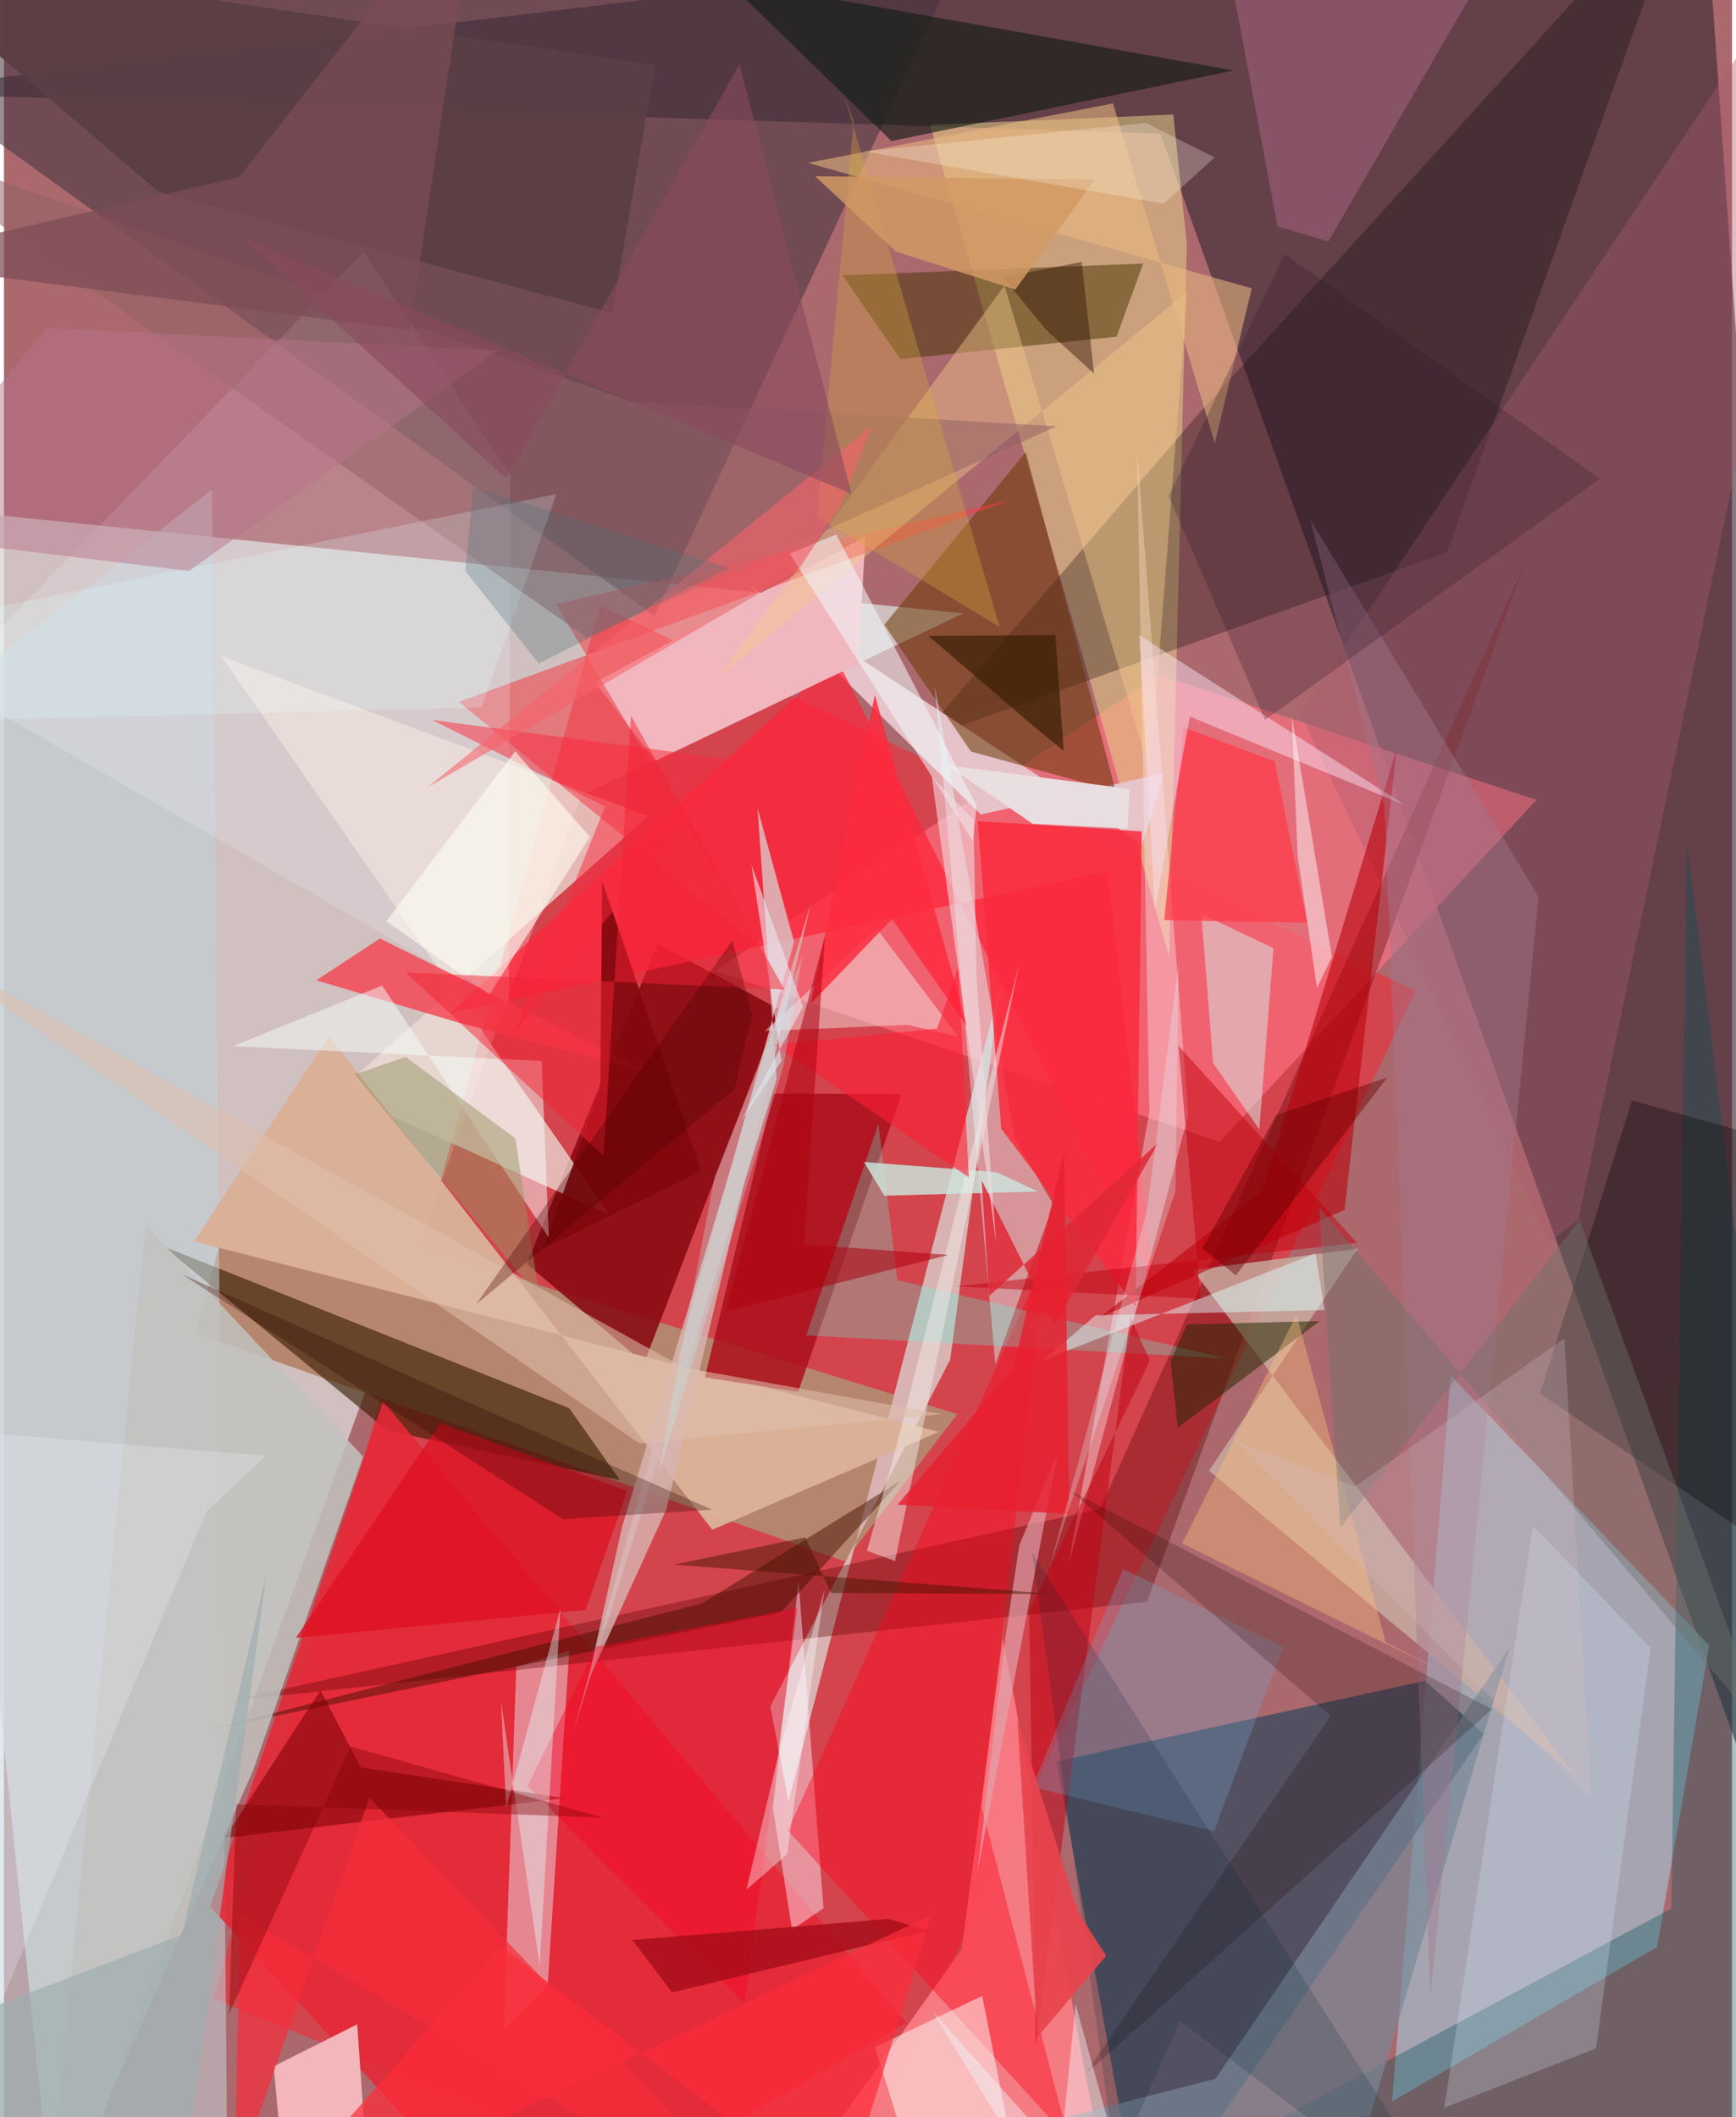 <svg xmlns="http://www.w3.org/2000/svg" width="228" height="278" viewBox="0 0 836 1024"><path fill="#ab686d" d="M0 0h836v1024H0z"/><path fill="#dad8d5" fill-opacity=".788" d="M-62 243.186L25.028 1086l254.428-701.493 184.607-87.826z"/><path fill="#3a2934" fill-opacity=".624" d="M559.467 64.642L-62 44.824 822.156-62 898 1011.27z"/><path fill="#ff1e2b" fill-opacity=".478" d="M288.4 292.989L101.5 966.698 393.023 1086 682.93 479.203z"/><path fill="#42333d" fill-opacity=".541" d="M481.91-62L314.661 297.898-62 26.07 26.826-62z"/><path fill="#a2c8da" fill-opacity=".62" d="M699.852 665.232l125.12 130.565-25.25 145.902-128.185 74.705z"/><path fill="#b6866f" fill-opacity=".996" d="M461.222 683.941L111.359 576.15l-18.585 68.648 314.05 110.393z"/><path fill="#23435b" fill-opacity=".643" d="M550.534 1079.803l-41.213-227.84 178.198-39.02 28.335 25.556z"/><path fill="#ff7280" fill-opacity=".663" d="M344.105 469.56L558.56 326.356l182.835 60.535L588.18 552.253z"/><path fill="#86070e" fill-opacity=".859" d="M309.691 659.319l-56.741-47.996 63.313-155.003 58.929 31.966z"/><path fill="#d9b3b2" d="M457.758 657.64l-87.024 167.67 8.812 46.037L482.001 476.69z"/><path fill="#391d01" fill-opacity=".624" d="M185.558 691.97l112.474 23.912-24.592-34.798-196.384-78.277z"/><path fill="#ecdcd5" fill-opacity=".757" d="M293.092 587.675l-131.51-59.822 150.195-133.13-206.657-77.416z"/><path fill="#e9d389" fill-opacity=".525" d="M565.66 55.386l-117.623 5.032 115.69 402.418 8.513-344.863z"/><path fill="#000200" fill-opacity=".278" d="M577.652 200.405L816.144-62 698.047 267.246l-255.888 91.15z"/><path fill="#e5c4c9" fill-opacity=".988" d="M561.226 373.93l-88.614 20.04-111.946-110.658 190.059 125.033z"/><path fill="#c1d3d7" fill-opacity=".557" d="M-62 364.137L100.65 236.79l7.722 844.357-141.277-57.24z"/><path fill="#f97c83" fill-opacity=".937" d="M361.473 1086L463.38 942.662l19.82-150.339L538.971 1086z"/><path fill="#e52837" fill-opacity=".882" d="M183.436 677.942L99.789 922.281 251.272 1086l185.36-107.635z"/><path fill="#e8cbd3" fill-opacity=".569" d="M273.466 798.486l-10.412 161.73-21.249 21.234 6.045-175.371z"/><path fill="#610405" fill-opacity=".365" d="M735.961 272.016L530.298 729.862 108.53 822.809l444.447-48.083z"/><path fill="#dab097" fill-opacity=".98" d="M157.314 501.055l185.383 238.831 109.636-47.353-360.396-92.086z"/><path fill="#005359" fill-opacity=".345" d="M814.2 406.838L898 1086l-331.805-33.951L806.65 923.043z"/><path fill="#c9ada1" fill-opacity=".812" d="M759.757 858.31L575.137 614.3l79.7-10.31-71.86 107.384z"/><path fill="#ff253a" fill-opacity=".725" d="M216.031 489.989l317.81-68.63 22.69 200.1-153.668-302.693z"/><path fill="#f0b6be" fill-opacity=".992" d="M285.997 330.03l130.777-70.527-3.52 61.628-98.175 46.898z"/><path fill="#aa5c6c" fill-opacity=".388" d="M627.092 344.939l120.575 255.743 13.911-10.587L898-62z"/><path fill="#693500" fill-opacity=".533" d="M467.822 363.507l-41.944-61.353 68.481-83.588 43.535 164.18z"/><path fill="#ddfefd" fill-opacity=".439" d="M488.91 550.537l-38.703-219.254 29.417 328.6 28.052-77.289z"/><path fill="#dac0c2" fill-opacity=".831" d="M382.223 455.598L275.282 837.895l98.52-316.06-9.246-131.062z"/><path fill="#ee3e47" fill-opacity=".549" d="M486.896 241.864l-266.832 97.58L366.2 458.849l-99.194-166.677z"/><path fill="#ac101c" fill-opacity=".851" d="M434.246 529.149l-62.08-.218-33.047 137.25 45.066 6.994z"/><path fill="#faebf2" fill-opacity=".388" d="M554.131 537.64l-39.26 219.627 58.094-217.888-24.79-321.752z"/><path fill="#463300" fill-opacity=".498" d="M551.119 127.474l-12.88 35.368-104.62 10.877-27.921-40.547z"/><path fill="#f9f7ff" fill-opacity=".196" d="M244.982 229.643l-71.05-107.603-201.264 208.407 271.556 156.438z"/><path fill="#f54452" fill-opacity=".812" d="M181.872 453.916l132.084 65.32-93.473-24.45-69.411-20.642z"/><path fill="#131c15" fill-opacity=".624" d="M594.85 34.1L429.353 68.216 298.017-59.49l-63.832 29.205z"/><path fill="#fff2ff" fill-opacity=".447" d="M396.474 922.97l-15.208 10.368-9.236-58.785 12.375-109.575z"/><path fill="#f2b7bc" fill-opacity=".996" d="M170.892 979.098L178.347 1086h-39.904l-7.953-86.618z"/><path fill="#ff001b" fill-opacity=".4" d="M504.36 607.14l-31.414 266.745 42.048 160.515-135.757-149.02z"/><path fill="#040000" fill-opacity=".318" d="M743.083 674.023L898 778.695l-37.183-226.002-73.273-20.45z"/><path fill="#dbe0dd" fill-opacity=".549" d="M584.93 514.158l22.375 32.056 6.864-87.612-34.916-16.572z"/><path fill="#788997" fill-opacity=".682" d="M728.426 796.638l-67.533 226.84-219.085 19.075 144.29-37.108z"/><path fill="#f3ca8c" fill-opacity=".431" d="M554.514 373.718l-70.5-235.636-138.511 189.517 226.9-186.47z"/><path fill="#56fee4" fill-opacity=".267" d="M423.062 543.478l9.125 75.634 159.194 37.978-203.28-11.202z"/><path fill="#bb000a" fill-opacity=".584" d="M648.543 585.158l25.285-223.113-64.983 213.944-78.912 61.307z"/><path fill="#430e00" fill-opacity=".475" d="M99.698 836.443l276.24-56.602 57.895-63.707-96.256 59.414z"/><path fill="#800306" fill-opacity=".584" d="M106.772 888.894L271.33 869.7l-98.651-14.825-19.591-37.298z"/><path fill="#82080d" fill-opacity=".922" d="M288.432 526.77l-27.595 77.213 76.54-37.548-47.944-140.093z"/><path fill="#fffcf9" fill-opacity=".506" d="M451.228 1086l-29.838-95.84 51.865-24.821L497.1 1086z"/><path fill="#d37ca6" fill-opacity=".329" d="M734.753-45.622L583.916-62l32.222 171.514 24.58 7.272z"/><path fill="#946366" fill-opacity=".529" d="M303.792 194.31L-62 66.323l343.986 242.123 227.28-102.264z"/><path fill="#dff0ff" fill-opacity=".235" d="M696.795 1019.444l42.886-281.417 56.959 59.088-26.435 193.599z"/><path fill="#c2c2bf" fill-opacity=".839" d="M173.785 704.486L68.453 592.151 19.518 1086l100.91-229.43z"/><path fill="#ebbb81" fill-opacity=".553" d="M536.499 50.005L388.955 78.784l214.69 60.669-17.864 74.95z"/><path fill="#f3f1f0" fill-opacity=".431" d="M437.266 495.701l24.357 5.675-39.433-52.297-54.087 49.547z"/><path fill="#ff3b4a" fill-opacity=".761" d="M614.722 368.236l-44.082-16.474-9.345 93.25 69.088 1.328z"/><path fill="#df0e1f" fill-opacity=".725" d="M301.572 721.119l-20.246 57.552-140.177 13.573 69.9-103.816z"/><path fill="#fa2a3d" fill-opacity=".847" d="M550.41 402.085l-2.94 229.835-65.028-86.018-11.337-148.7z"/><path fill="#5b3f45" fill-opacity=".973" d="M314.993 31.44L-62-24.131 74.742 92.765l219.578 58.654z"/><path fill="#fcdff2" fill-opacity=".498" d="M556.824 440.416l-7.626-133.187 128.589 82.156L573.7 346.577z"/><path fill="#e8dddf" fill-opacity=".992" d="M543.548 400.848l-45.886-2.404-41.464-28.372 88.48 11.523z"/><path fill="#cce3db" fill-opacity=".839" d="M425.878 578.323l74.341-2.036-19.976-9.319-64.137-4.935z"/><path fill="#f6fffe" fill-opacity=".49" d="M260.125 513.14l3.481 85.502-80.648-121.966-72.134 29.322z"/><path fill="#d7b4b2" fill-opacity=".816" d="M299.067 738.318l-16.743 75.374 38.108-83.67 69.974-293.137z"/><path fill="#292705" fill-opacity=".537" d="M564.388 658.126l7.95-17.545 64.146-1.632-68.617 51.613z"/><path fill="#c10013" fill-opacity=".518" d="M554.34 658.148l-58.356 120.974 3.225 210.122 45.69-352.52z"/><path fill="#f2f8fb" fill-opacity=".549" d="M468.752 406.814l-88.601-139.079 22.501-9.267 67.912 131.196z"/><path fill="#78a4cf" fill-opacity=".298" d="M541.42 758.842l77.446 37.706-33.436 89.109-87.968-21.318z"/><path fill="#f60424" fill-opacity=".424" d="M358.247 968.905l-104.955-105.11 33.115-67.376 97.469-18.806z"/><path fill="#979363" fill-opacity=".49" d="M247.447 550.642l11.634 77.108-89.413-108.12 24.66-8.43z"/><path fill="#dfa4af" fill-opacity=".675" d="M509.93 702.144l-39.145 204.165 13.834-115.03 6.532-43.724z"/><path fill="#a60d19" fill-opacity=".816" d="M447.34 933.768l-124.102 29.884-19.195-25.294 123.542-10.238z"/><path fill="#e6ffff" fill-opacity=".4" d="M240.46 822.824l2.471 51.81 26.266-96.61-10.04 172.77z"/><path fill="#a4778d" fill-opacity=".424" d="M690.133 965.32L667.87 390.397l-35.983-139.263 110.544 182.541z"/><path fill="#f3ede9" fill-opacity=".471" d="M491.222 465.964l-60.166 289.082-13.548-4.998 13.226-46.624z"/><path fill="#2f192a" fill-opacity=".263" d="M563.479 239.867l56.143-117.03 152.49 108.723-161.996 116.625z"/><path fill="#230500" fill-opacity=".22" d="M515.68 720.887l204.176 105.77-197.428 177.358 119.407-174.139z"/><path fill="#fcbe7f" fill-opacity=".396" d="M625.286 635.813l-55.31 110.675 127.239 62.66-28.75-14.815z"/><path fill="#c2000d" fill-opacity=".478" d="M578.963 628.157l-118.73-5.971 194.335-21.017-86.368-95.338z"/><path fill="#fd2c3a" fill-opacity=".71" d="M112.514 1086l336.111-159.84-43.286 140.806-164.91-125.544z"/><path fill="#df2835" fill-opacity=".843" d="M476.629 626.794l-3.625-55.842 35.135 70.253 50.279-88.463z"/><path fill="#fffcfd" fill-opacity=".478" d="M635.198 477.832l7.255-14.974-19.418-116.436 2.829 67.706z"/><path fill="#2e0500" fill-opacity=".294" d="M270.41 734.744L85.998 616.272l125.045 55.98 131.557 57.91z"/><path fill="#002334" fill-opacity=".176" d="M497.38 750.916l212.173 333.126-140.664-106.553-31.024 69.863z"/><path fill="#d6a940" fill-opacity=".337" d="M393.314 249.962l88.344 53.258-75.132-257.03 4.546 12.546z"/><path fill="#ea444e" fill-opacity=".918" d="M533.22 945.931l-13.779-21.5-29.185-92.975 9.704 153.82z"/><path fill="#defeff" fill-opacity=".471" d="M528.093 636.18l-25.488 21.762 131.872-51.738 4.345 27.433z"/><path fill="#6e746f" fill-opacity=".42" d="M636.217 583.945l216.69 255.218-90.724-249.098-115.66 148.816z"/><path fill="#fc2a3d" fill-opacity=".498" d="M207.109 348.225l83.721 41.8-44.012 109.826 106.77-132.225z"/><path fill="#7c4b55" fill-opacity=".718" d="M229.552-62l-33.329 221.55L-62 126.354 113.817 85.59z"/><path fill="#9faeaf" fill-opacity=".698" d="M86.07 935.747l41.003-174.788-44.054 322.198-136.415-94.347z"/><path fill="#fd2a3e" fill-opacity=".835" d="M421.324 336.089l-31.09 149.456 39.392-41.02 36.245 51.956z"/><path fill="#f86169" fill-opacity=".565" d="M384.241 275.925l20.805-32.088 14.94-38.106-215.128 175.137z"/><path fill="#deffff" fill-opacity=".22" d="M-12.8 348.219l243.868-6.041 36.154-103.191L-62 305.442z"/><path fill="#fe1f34" fill-opacity=".6" d="M372.737 505.394l78.715-7.925 10.254-29.89 5.06 101.835z"/><path fill="#ede4ee" fill-opacity=".608" d="M386.593 486.888l-30.423 55.88 19.995-29.554-14.552-94.914z"/><path fill="#fffff3" fill-opacity=".592" d="M283.459 404.81l-48.618 76.181-49.807-35.48 62.269-82.134z"/><path fill="#b8738b" fill-opacity=".478" d="M-62 257.79l151.573 18.38 149.28-106.686-217.9-10.858z"/><path fill="#f22234" fill-opacity=".49" d="M377.575 478.603l-183.314-8.292 95.798 88.778 13.294-212.855z"/><path fill="#debeac" fill-opacity=".557" d="M-55.438 448.583l384.04 212.784 125.064 22.611-146.26 14.124z"/><path fill="#4e727c" fill-opacity=".302" d="M227.031 235.471l123.625 39.135-91.919 46.318-35.566-44.747z"/><path fill="#f62c39" fill-opacity=".702" d="M383.87 1086L114.124 926.062l-2.483 130.182 65.13-186.775z"/><path fill="#2d0e00" fill-opacity=".42" d="M483.392 134.091l20.665 25.388 23.315 21.237-5.978-54.057z"/><path fill="#e71f2f" fill-opacity=".816" d="M512.831 556.797l2.53 175.444-83.03-4.512 55.968-66.027z"/><path fill="#4b1703" fill-opacity=".498" d="M387.678 743.57L324.3 756.743 508.388 771l-108.213-.557z"/><path fill="#e1ffff" fill-opacity=".263" d="M505.993 757.588l47.051-172.49 15.282-119.517-1.627 110.558z"/><path fill="#f2f1f6" fill-opacity=".455" d="M518.401 969.237L550.705 1086l-101.38-113.04 59.06 96.57z"/><path fill="#8a4a5d" fill-opacity=".612" d="M243.072 231.557L115.238 114.841l294.81 124.056L355.795 30.97z"/><path fill="#d19a64" fill-opacity=".839" d="M527.715 86.843L392.42 85.235l39.03 36.451 57.834 18.354z"/><path fill="#321b00" fill-opacity=".624" d="M512.673 363.206l-16.942-14.005-48.509-41.624 61.366-.417z"/><path fill="#f1dce1" fill-opacity=".592" d="M479.977 600.864L448.83 375.6l20.205 20.93 1.427 75.484z"/><path fill="#fff5e7" fill-opacity=".275" d="M552.455 59.474L415.972 73.24l145.05 25.255 24.635-22.334z"/><path fill="#fdfdff" fill-opacity=".376" d="M359.182 913.959l16.019-67.534 21.838-78.116-18.17 128.587z"/><path fill="#4b0000" fill-opacity=".322" d="M361.993 490.735l-8.543 36.063-125.06 104.054L352.406 454.76z"/><path fill="#810205" fill-opacity=".392" d="M167.702 844.75L108.88 974.067l3.494-101.504 177.508 6.585z"/><path fill="#d1bbc4" fill-opacity=".267" d="M653.751 718.86l-57.044-21.53 171.304 172.916-13.138-222.914z"/><path fill="#b8eff3" fill-opacity=".298" d="M376.877 516.57l-60.764 198.068 27.683-145.44 42.577-107.212z"/><path fill="#eff1fc" fill-opacity=".259" d="M126.763 704.097L-62 688.757-50.576 1086 97.998 731.1z"/><path fill="#ac000e" fill-opacity=".537" d="M349.102 634.371l107.788-27.386-69.765-5.123 10.055-149.14z"/><path fill="#640000" fill-opacity=".427" d="M579.684 603.791l35.847-64.544 53.673-18.102-73.226 95.713z"/></svg>